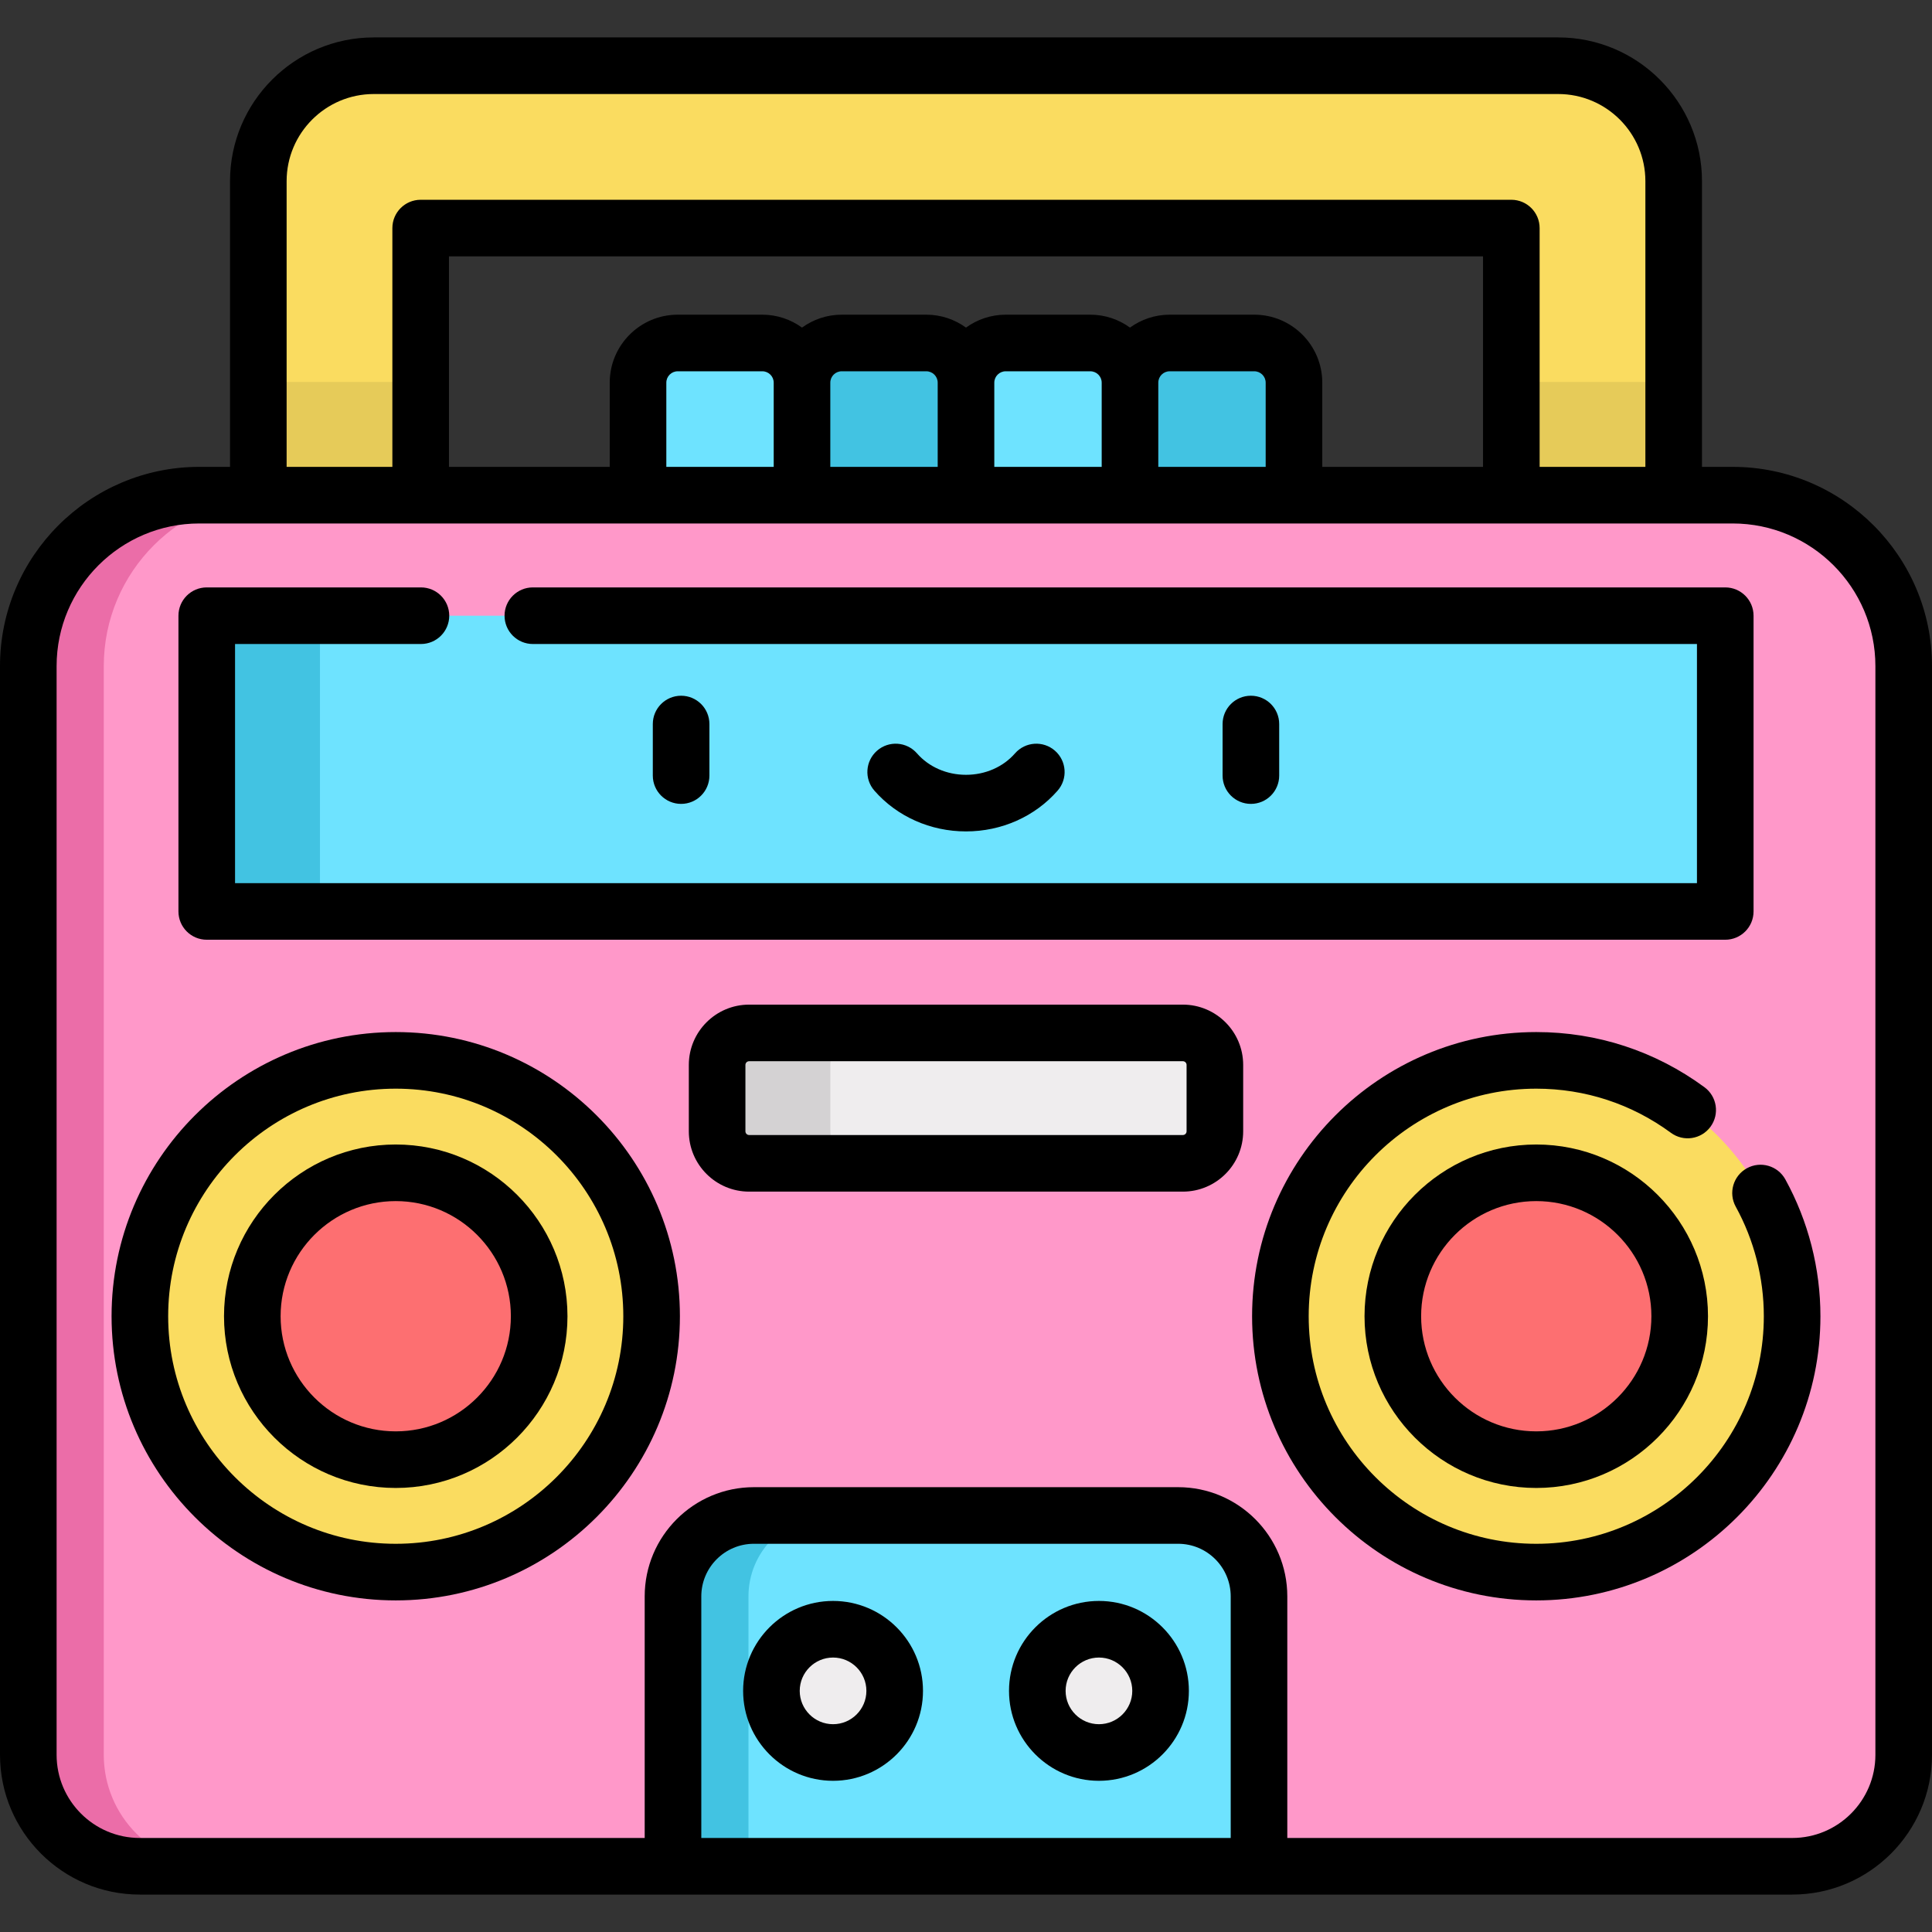 <?xml version="1.0" encoding="iso-8859-1"?>
<!-- Generator: Adobe Illustrator 19.0.0, SVG Export Plug-In . SVG Version: 6.00 Build 0)  -->
<svg xmlns="http://www.w3.org/2000/svg" xmlns:xlink="http://www.w3.org/1999/xlink" version="1.1" id="Layer_1" x="0px" y="0px" viewBox="0 0 512 512" style="enable-background:new 0 0 512 512;" xml:space="preserve" width="512" height="512">
<rect x="0" y="0" width="512" height="512" fill="#333333" stroke="none"/>
<g>
	<g>
		<path style="fill:#6EE3FF;" d="M212.542,101.41c0-5.808-4.708-10.516-10.516-10.516h-22.426c-5.808,0-10.516,4.708-10.516,10.516    v29.815l19.847,15.468l23.611-15.468l21.729-20.166L212.542,101.41z"/>
		<path style="fill:#6EE3FF;" d="M299.459,101.41c0-5.808-4.708-10.516-10.516-10.516h-22.426c-5.808,0-10.516,4.708-10.516,10.516    l-21.729,9.649L256,131.225l19.847,15.468l23.611-15.468l21.729-20.166L299.459,101.41z"/>
		<path style="fill:#42C3E2;" d="M245.484,90.894h-22.426c-5.808,0-10.516,4.708-10.516,10.516v29.815l19.847,15.468L256,131.225    V101.41C256,95.602,251.292,90.894,245.484,90.894z"/>
		<path style="fill:#42C3E2;" d="M332.401,90.894h-22.426c-5.808,0-10.516,4.708-10.516,10.516v29.815l19.847,15.468l23.611-15.468    V101.41C342.918,95.602,338.209,90.894,332.401,90.894z"/>
		<path style="fill:#FADC60;" d="M412.948,17.418H99.052c-16.897,0-30.594,13.698-30.594,30.594v114.489h43.026V60.444h289.034    v102.058h43.026V48.012C443.543,31.115,429.845,17.418,412.948,17.418z"/>
		<g>
			<rect x="68.458" y="101.225" style="fill:#E6CB59;" width="43.026" height="61.276"/>
			<rect x="400.517" y="101.225" style="fill:#E6CB59;" width="43.026" height="61.276"/>
		</g>
		<path style="fill:#FF98C9;" d="M459.181,131.225H52.819c-25.031,0-45.319,20.288-45.319,45.309v288.514    c0,16.311,13.223,29.534,29.534,29.534h141.318L256,475.441l77.648,19.141h141.318c16.311,0,29.534-13.223,29.534-29.534V176.534    C504.5,151.513,484.212,131.225,459.181,131.225z"/>
		<g>
			<path style="fill:#EB6DA8;" d="M27.5,465.048V176.534c0-25.021,20.288-45.309,45.319-45.309h-20     c-25.031,0-45.319,20.288-45.319,45.309v288.514c0,16.311,13.223,29.534,29.534,29.534h20     C40.723,494.582,27.5,481.359,27.5,465.048z"/>
		</g>
		<rect x="54.79" y="163.169" style="fill:#6EE3FF;" width="402.421" height="78.37"/>
		<rect x="54.79" y="163.17" style="fill:#42C3E2;" width="30" height="78.37"/>
		<path style="fill:#EFEDEE;" d="M313.472,273.736H198.528c-4.686,0-8.484,3.798-8.484,8.484v17.59c0,4.686,3.798,8.484,8.484,8.484    h114.944c4.686,0,8.484-3.798,8.484-8.484v-17.59C321.956,277.534,318.158,273.736,313.472,273.736z"/>
		<path style="fill:#D4D2D3;" d="M220.045,299.81v-17.59c0-4.686,3.798-8.484,8.484-8.484h-30c-4.685,0-8.484,3.799-8.484,8.484    v17.59c0,4.686,3.798,8.484,8.484,8.484h30C223.843,308.294,220.045,304.495,220.045,299.81z"/>
		<circle style="fill:#FADC60;" cx="104.875" cy="348.815" r="67.808"/>
		<circle style="fill:#FD6F71;" cx="104.875" cy="348.815" r="38.01"/>
		<circle style="fill:#FADC60;" cx="407.126" cy="348.815" r="67.808"/>
		<circle style="fill:#FD6F71;" cx="407.126" cy="348.815" r="38.01"/>
		<path style="fill:#6EE3FF;" d="M333.649,423.053v71.529H178.352v-71.529c0-11.843,9.602-21.435,21.435-21.435h112.428    C324.047,401.619,333.649,411.21,333.649,423.053z"/>
		<path style="fill:#42C3E2;" d="M219.786,401.619h-20c-11.833,0-21.435,9.591-21.435,21.435v71.529h20v-71.529    C198.352,411.21,207.954,401.619,219.786,401.619z"/>
		<circle style="fill:#EFEDEE;" cx="220.769" cy="448.099" r="16.333"/>
		<circle style="fill:#EFEDEE;" cx="291.232" cy="448.099" r="16.333"/>
	</g>
	<g>
		<path d="M54.79,249.04H457.21c4.142,0,7.5-3.358,7.5-7.5v-78.371c0-4.142-3.358-7.5-7.5-7.5H141.209c-4.142,0-7.5,3.358-7.5,7.5    s3.358,7.5,7.5,7.5H449.71v63.371H62.29v-63.371h49.265c4.142,0,7.5-3.358,7.5-7.5s-3.358-7.5-7.5-7.5H54.79    c-4.142,0-7.5,3.358-7.5,7.5v78.371C47.29,245.682,50.647,249.04,54.79,249.04z"/>
		<path d="M313.472,266.236H198.528c-8.813,0-15.984,7.17-15.984,15.984v17.59c0,8.813,7.17,15.984,15.984,15.984h114.943    c8.813,0,15.984-7.171,15.984-15.984v-17.59C329.456,273.406,322.285,266.236,313.472,266.236z M314.456,299.81    c0,0.543-0.441,0.984-0.984,0.984H198.528c-0.542,0-0.984-0.441-0.984-0.984v-17.59c0-0.542,0.441-0.984,0.984-0.984h114.943    c0.542,0,0.984,0.441,0.984,0.984V299.81z"/>
		<path d="M188.001,205.54v-13.664c0-4.142-3.358-7.5-7.5-7.5s-7.5,3.358-7.5,7.5v13.664c0,4.142,3.358,7.5,7.5,7.5    S188.001,209.682,188.001,205.54z"/>
		<path d="M338.999,205.54v-13.664c0-4.142-3.358-7.5-7.5-7.5s-7.5,3.358-7.5,7.5v13.664c0,4.142,3.358,7.5,7.5,7.5    S338.999,209.682,338.999,205.54z"/>
		<path d="M256,220.333c9.427,0,18.277-3.939,24.281-10.808c2.726-3.119,2.408-7.857-0.711-10.583    c-3.119-2.726-7.856-2.408-10.583,0.711c-3.155,3.61-7.889,5.68-12.987,5.68s-9.832-2.07-12.987-5.68    c-2.726-3.119-7.464-3.437-10.583-0.711s-3.437,7.464-0.711,10.583C237.723,216.394,246.573,220.333,256,220.333z"/>
		<path d="M104.875,273.507c-41.525,0-75.308,33.783-75.308,75.308s33.783,75.308,75.308,75.308s75.308-33.783,75.308-75.308    S146.399,273.507,104.875,273.507z M104.875,409.123c-33.254,0-60.308-27.054-60.308-60.308s27.054-60.308,60.308-60.308    s60.308,27.054,60.308,60.308S138.128,409.123,104.875,409.123z"/>
		<path d="M104.875,303.305c-25.094,0-45.51,20.416-45.51,45.51s20.416,45.51,45.51,45.51s45.51-20.416,45.51-45.51    S129.969,303.305,104.875,303.305z M104.875,379.325c-16.823,0-30.51-13.687-30.51-30.51s13.687-30.51,30.51-30.51    s30.51,13.687,30.51,30.51S121.698,379.325,104.875,379.325z"/>
		<path d="M462.945,309.598c-3.629,1.998-4.951,6.559-2.954,10.187c4.869,8.844,7.442,18.883,7.442,29.03    c0,33.254-27.054,60.308-60.308,60.308s-60.308-27.054-60.308-60.308s27.054-60.308,60.308-60.308    c12.939,0,25.279,4.045,35.684,11.698c3.336,2.454,8.031,1.739,10.486-1.598c2.454-3.337,1.739-8.031-1.598-10.485    c-13-9.562-28.412-14.615-44.572-14.615c-41.525,0-75.308,33.783-75.308,75.308s33.783,75.308,75.308,75.308    s75.308-33.783,75.308-75.308c0-12.669-3.216-25.209-9.301-36.264C471.135,308.922,466.574,307.6,462.945,309.598z"/>
		<path d="M407.125,303.305c-25.094,0-45.51,20.416-45.51,45.51s20.416,45.51,45.51,45.51s45.51-20.416,45.51-45.51    S432.22,303.305,407.125,303.305z M407.125,379.325c-16.823,0-30.51-13.687-30.51-30.51s13.687-30.51,30.51-30.51    s30.51,13.687,30.51,30.51S423.949,379.325,407.125,379.325z"/>
		<path d="M220.769,424.266c-13.142,0-23.833,10.691-23.833,23.833s10.691,23.833,23.833,23.833s23.833-10.691,23.833-23.833    S233.91,424.266,220.769,424.266z M220.769,456.932c-4.871,0-8.833-3.962-8.833-8.833c0-4.87,3.962-8.833,8.833-8.833    s8.833,3.963,8.833,8.833C229.602,452.969,225.639,456.932,220.769,456.932z"/>
		<path d="M291.231,424.266c-13.142,0-23.833,10.691-23.833,23.833s10.691,23.833,23.833,23.833s23.833-10.691,23.833-23.833    S304.373,424.266,291.231,424.266z M291.231,456.932c-4.871,0-8.833-3.962-8.833-8.833c0-4.87,3.962-8.833,8.833-8.833    s8.833,3.963,8.833,8.833C300.064,452.969,296.102,456.932,291.231,456.932z"/>
		<path d="M512,176.534c0-29.119-23.695-52.809-52.819-52.809h-8.138V48.013c0-21.005-17.089-38.095-38.094-38.095H99.052    c-21.005,0-38.094,17.089-38.094,38.095v75.712h-8.138C23.695,123.725,0,147.415,0,176.534v288.514    c0,20.42,16.613,37.034,37.034,37.034h437.933c20.42,0,37.034-16.613,37.034-37.034V176.534z M75.958,48.013    c0-12.734,10.36-23.095,23.094-23.095h313.896c12.734,0,23.094,10.36,23.094,23.095v75.712h-28.025V60.443    c0-4.142-3.358-7.5-7.5-7.5H111.483c-4.142,0-7.5,3.358-7.5,7.5v63.282H75.958V48.013z M350.417,123.725v-22.314    c0-9.934-8.082-18.017-18.016-18.017h-22.426c-3.927,0-7.553,1.277-10.516,3.418c-2.963-2.141-6.59-3.418-10.517-3.418h-22.426    c-3.927,0-7.553,1.277-10.517,3.418c-2.963-2.141-6.59-3.418-10.517-3.418h-22.426c-3.927,0-7.553,1.277-10.517,3.418    c-2.963-2.141-6.589-3.418-10.516-3.418h-22.426c-9.935,0-18.017,8.083-18.017,18.017v22.314h-42.6V67.943h274.034v55.782H350.417    z M263.5,123.725v-22.314c0-1.664,1.353-3.017,3.017-3.017h22.426c1.664,0,3.017,1.353,3.017,3.017v22.314H263.5z     M220.041,123.725v-22.314c0-1.664,1.353-3.017,3.017-3.017h22.426c1.664,0,3.017,1.353,3.017,3.017v22.314H220.041z     M176.583,123.725v-22.314c0-1.664,1.353-3.017,3.017-3.017h22.426c1.663,0,3.016,1.353,3.016,3.017v22.314H176.583z     M306.959,101.411c0-1.664,1.353-3.017,3.016-3.017h22.426c1.663,0,3.016,1.353,3.016,3.017v22.314h-28.458V101.411z     M185.852,487.082v-64.029c0-7.684,6.251-13.935,13.935-13.935h112.428c7.684,0,13.935,6.251,13.935,13.935v64.029H185.852z     M497,465.048c0,12.149-9.884,22.034-22.034,22.034H341.148v-64.029c0-15.955-12.98-28.935-28.935-28.935H199.786    c-15.955,0-28.935,12.98-28.935,28.935v64.029H37.034c-12.149,0-22.034-9.884-22.034-22.034V176.534    c0-20.848,16.966-37.809,37.819-37.809h406.361c20.854,0,37.819,16.961,37.819,37.809V465.048z"/>
	</g>
</g>















</svg>
